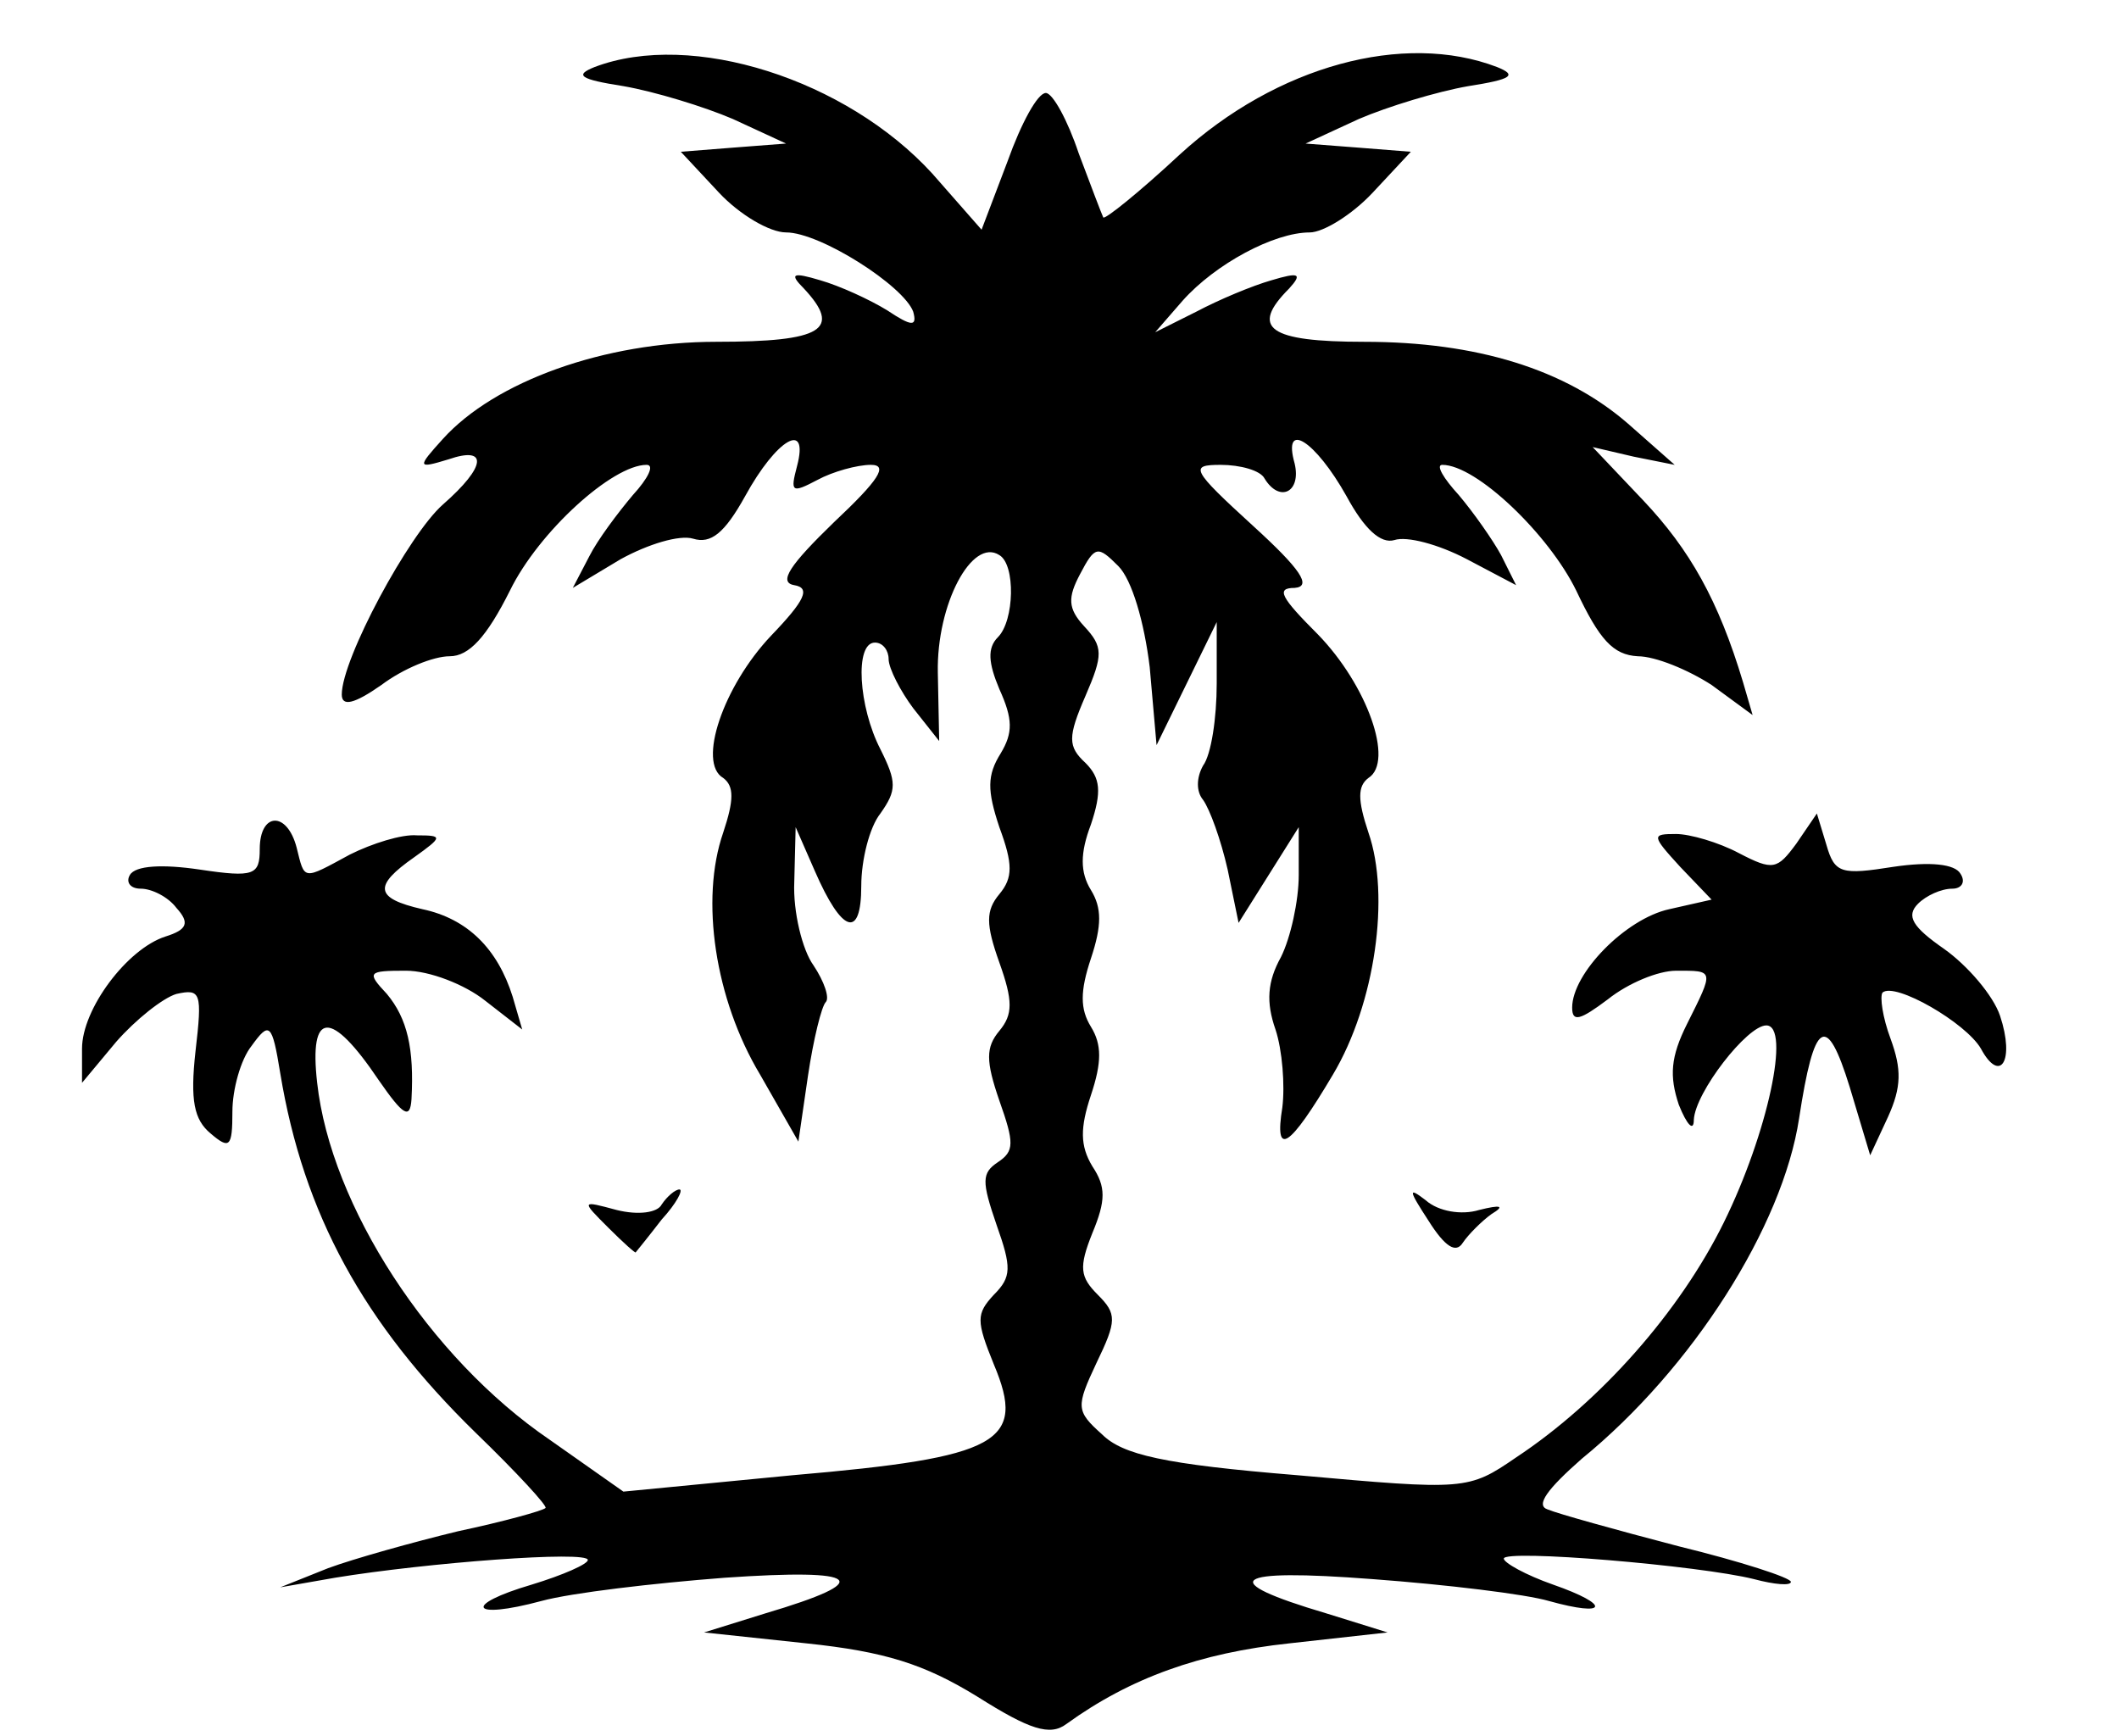 <?xml version="1.0" standalone="no"?>
<!DOCTYPE svg PUBLIC "-//W3C//DTD SVG 20010904//EN"
 "http://www.w3.org/TR/2001/REC-SVG-20010904/DTD/svg10.dtd">
<svg version="1.0" xmlns="http://www.w3.org/2000/svg"
 width="155pt" height="127pt" viewBox="0 0 155 127"
 preserveAspectRatio="xMidYMid meet">

<g transform="translate(0,127) scale(0.1,-0.1)"
fill="#000000" stroke="none">
<path d="M435 1221 c-15 -6 -11 -9 21 -14 23 -4 59 -15 80 -24 l39 -18 -39 -3
-38 -3 28 -30 c15 -16 37 -29 49 -29 25 0 86 -39 93 -58 3 -11 -1 -11 -19 1
-13 8 -35 18 -49 22 -20 6 -23 5 -12 -6 28 -30 14 -39 -64 -39 -82 0 -162 -29
-200 -71 -19 -21 -19 -22 4 -15 29 10 28 -5 -4 -33 -25 -22 -74 -113 -74 -139
0 -9 9 -7 29 7 16 12 38 21 50 21 14 0 27 14 44 48 21 43 75 92 100 92 6 0 1
-10 -10 -22 -11 -13 -26 -33 -32 -45 l-12 -23 35 21 c20 11 43 18 53 15 13 -4
23 4 38 31 23 42 47 56 38 22 -5 -19 -4 -20 15 -10 11 6 29 11 39 11 13 0 6
-11 -27 -42 -32 -31 -41 -44 -29 -46 12 -2 8 -11 -17 -37 -35 -37 -54 -93 -35
-104 8 -6 8 -16 0 -40 -17 -49 -6 -122 27 -177 l28 -49 7 48 c4 27 10 51 13
54 3 3 -1 15 -9 27 -8 11 -15 39 -14 61 l1 40 14 -32 c20 -46 34 -50 34 -11 0
19 6 43 14 53 12 17 12 23 0 47 -16 31 -19 78 -4 78 6 0 10 -6 10 -12 0 -7 9
-24 18 -36 l19 -24 -1 50 c-1 50 25 99 45 86 12 -7 11 -48 -1 -60 -8 -8 -7
-19 1 -38 10 -22 10 -32 1 -47 -10 -16 -10 -27 -1 -54 10 -27 10 -37 0 -49
-10 -12 -10 -22 0 -50 10 -28 10 -38 0 -50 -10 -12 -10 -22 0 -51 11 -31 11
-37 -1 -45 -12 -8 -12 -14 -1 -46 11 -31 11 -38 -2 -51 -13 -14 -13 -19 0 -51
24 -57 4 -68 -147 -81 l-124 -12 -54 38 c-88 60 -160 171 -170 261 -6 53 10
54 45 2 18 -26 23 -29 24 -14 2 37 -3 59 -18 77 -15 16 -14 17 14 17 17 0 43
-10 58 -22 l27 -21 -7 24 c-11 35 -33 57 -66 64 -35 8 -36 17 -6 38 21 15 21
16 2 16 -11 1 -33 -6 -49 -14 -35 -19 -33 -19 -39 5 -7 27 -27 26 -27 -1 0
-19 -4 -21 -44 -15 -27 4 -47 3 -51 -4 -3 -5 0 -10 8 -10 8 0 20 -6 26 -14 10
-11 8 -16 -8 -21 -28 -9 -61 -53 -61 -82 l0 -25 25 30 c14 16 34 32 44 35 18
4 19 1 14 -42 -4 -36 -1 -50 11 -60 14 -12 16 -10 16 16 0 16 6 38 14 48 13
18 15 17 21 -20 17 -103 61 -183 143 -263 30 -29 53 -54 51 -55 -2 -2 -31 -10
-64 -17 -33 -8 -76 -20 -95 -27 l-35 -14 40 7 c67 11 185 20 185 13 0 -3 -18
-11 -41 -18 -51 -15 -45 -26 7 -12 22 6 82 13 134 17 101 7 111 -2 30 -26
l-45 -14 75 -8 c57 -6 86 -15 125 -39 38 -24 53 -29 65 -20 47 34 98 52 163
59 l72 8 -45 14 c-81 24 -70 33 34 25 54 -4 112 -11 129 -16 43 -12 46 -3 3
12 -20 7 -36 16 -36 19 0 7 143 -5 183 -15 15 -4 27 -5 27 -2 0 3 -37 15 -82
26 -46 12 -89 24 -96 27 -9 3 0 15 25 37 81 66 147 170 159 249 11 72 20 78
37 23 l15 -50 13 28 c10 22 10 35 2 57 -6 16 -8 31 -6 34 9 8 61 -22 72 -41
14 -26 25 -9 14 24 -5 15 -24 37 -41 49 -23 16 -28 24 -19 33 6 6 17 11 25 11
7 0 10 5 6 11 -4 7 -22 9 -49 5 -38 -6 -43 -5 -49 16 l-7 23 -15 -22 c-14 -19
-17 -20 -42 -7 -15 8 -36 14 -46 14 -18 0 -18 -1 3 -24 l23 -24 -31 -7 c-32
-7 -71 -47 -71 -72 0 -11 6 -9 26 6 15 12 37 21 50 21 28 0 28 1 8 -39 -12
-24 -13 -38 -6 -59 6 -15 11 -20 11 -11 1 20 39 69 53 69 18 0 1 -79 -31 -144
-32 -65 -90 -131 -152 -172 -35 -24 -37 -24 -160 -13 -98 8 -128 15 -143 30
-19 17 -19 20 -4 52 15 31 15 36 1 50 -13 13 -14 20 -4 45 10 24 10 34 0 49
-9 15 -9 28 -1 52 8 24 8 37 0 50 -8 13 -8 26 0 50 8 24 8 37 0 50 -8 13 -8
27 0 48 8 24 7 34 -4 45 -13 12 -13 19 0 49 13 30 13 36 -1 51 -12 13 -12 21
-3 38 11 21 13 21 28 6 10 -10 19 -41 23 -74 l5 -57 22 45 22 45 0 -45 c0 -25
-4 -52 -10 -60 -5 -9 -5 -19 0 -25 5 -7 13 -29 18 -51 l8 -39 22 35 22 35 0
-35 c0 -19 -6 -46 -13 -60 -10 -18 -11 -33 -4 -53 5 -15 7 -41 5 -57 -6 -37 5
-30 37 24 31 52 42 131 26 177 -8 24 -8 34 0 40 19 12 -1 68 -37 105 -27 27
-31 34 -17 34 13 1 4 14 -30 45 -46 42 -47 45 -24 45 14 0 29 -4 32 -10 11
-18 27 -10 22 11 -9 32 15 17 38 -24 13 -24 25 -35 35 -32 9 3 32 -3 53 -14
l36 -19 -11 22 c-6 11 -20 31 -31 44 -11 12 -17 22 -12 22 25 0 78 -51 98 -92
17 -36 27 -47 45 -48 13 0 37 -10 54 -21 l30 -22 -7 24 c-18 60 -39 97 -73
133 l-37 39 30 -7 30 -6 -34 30 c-46 40 -111 60 -193 60 -70 0 -84 10 -55 39
10 11 7 12 -13 6 -14 -4 -38 -14 -55 -23 l-30 -15 20 23 c24 27 67 50 93 50
10 0 31 13 46 29 l28 30 -38 3 -39 3 39 18 c21 9 57 20 80 24 32 5 36 8 21 14
-68 26 -161 1 -232 -64 -29 -27 -55 -48 -56 -46 -1 2 -9 23 -18 47 -8 24 -19
44 -24 44 -6 0 -18 -22 -28 -50 l-19 -50 -36 41 c-63 69 -176 105 -247 78z"/>
<path d="M484 389 c-3 -6 -17 -8 -33 -4 -26 7 -26 7 -6 -13 11 -11 20 -19 20
-18 0 0 9 11 19 24 11 12 16 22 13 22 -3 0 -9 -5 -13 -11z"/>
<path d="M1045 377 c12 -19 20 -24 25 -16 4 6 14 16 21 21 10 6 7 7 -9 3 -13
-4 -30 -1 -39 7 -13 10 -13 8 2 -15z"/>
</g>
</svg>
